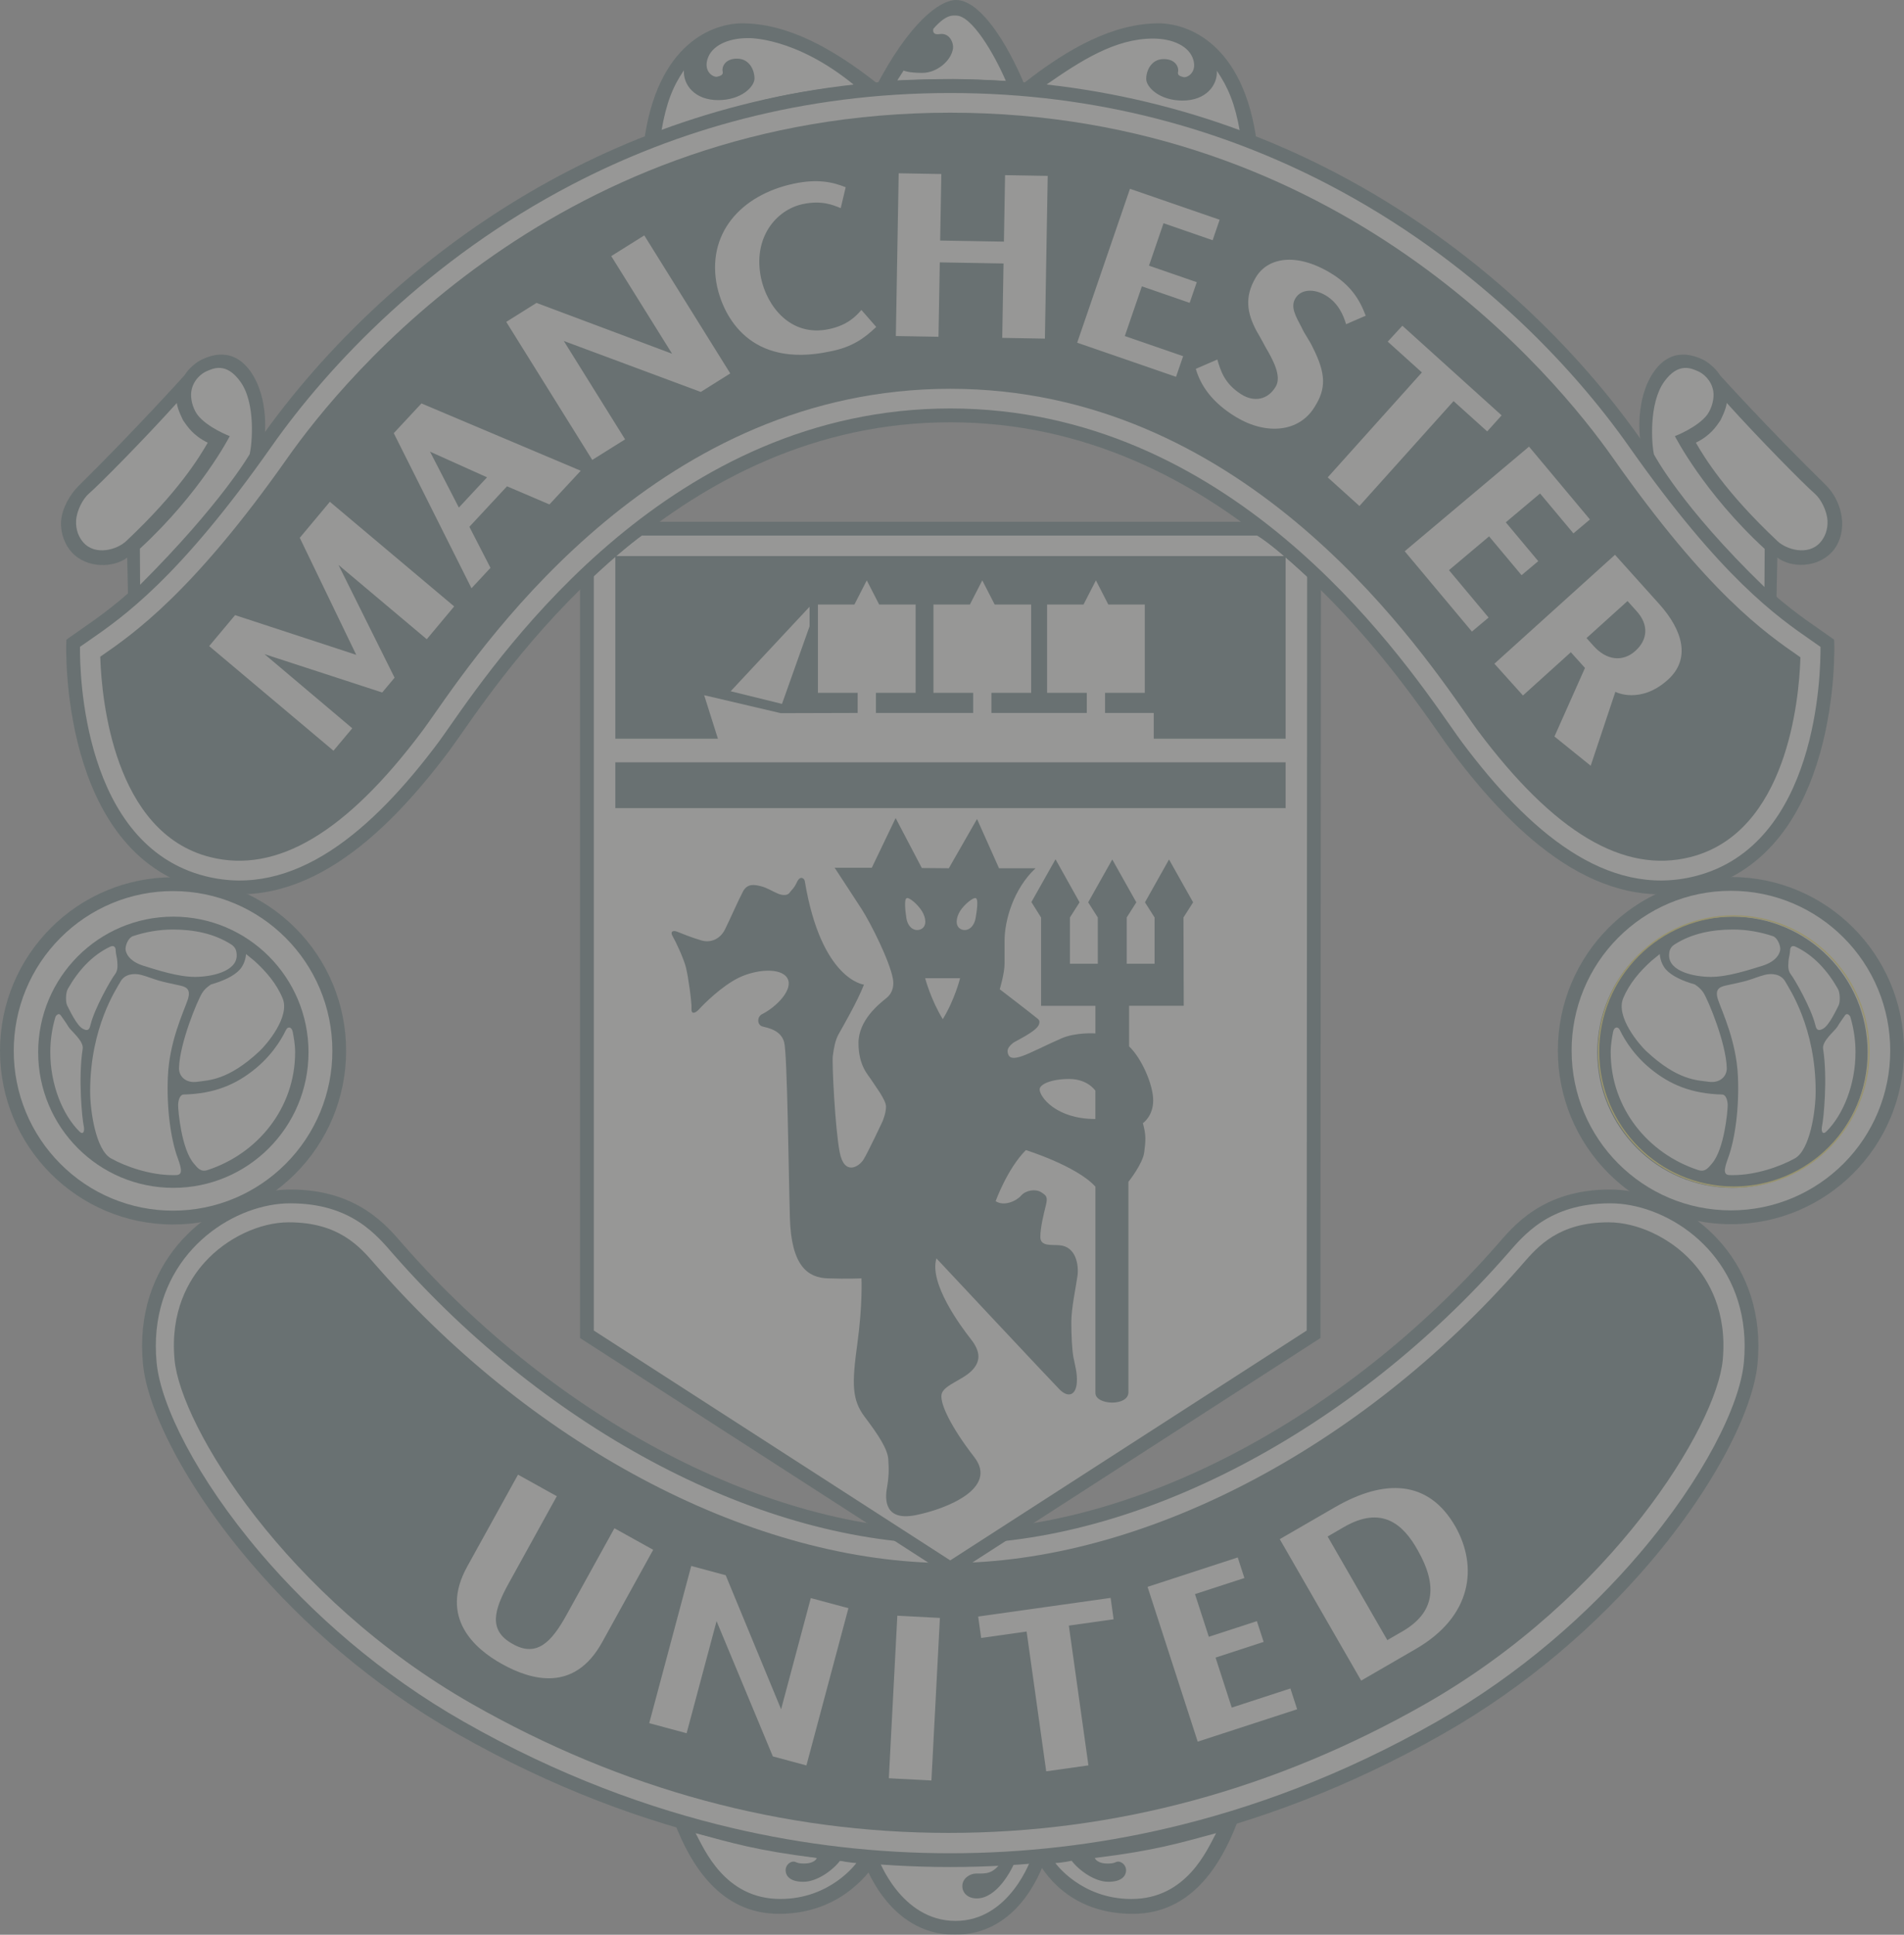 <svg width="63" height="64" viewBox="0 0 63 64" fill="none" xmlns="http://www.w3.org/2000/svg">
<rect x="0" y="0" width="63" height="64" fill="#808080" stroke="none"/>
<g opacity="0.2">
<path fill-rule="evenodd" clip-rule="evenodd" d="M34.622 61.408C34.373 62.159 33.558 64 31.593 64C29.361 64 28.582 61.575 28.544 61.476L28.48 61.243C28.48 61.243 30.404 61.403 31.463 61.403C32.522 61.403 34.332 61.3 34.628 61.243L34.622 61.408Z" fill="#0F393B"/>
<path fill-rule="evenodd" clip-rule="evenodd" d="M40.482 60.212L40.943 60.274C40.396 61.704 39.413 63.308 37.483 63.308C35.615 63.308 34.689 62.222 34.294 61.492L33.971 61.293C33.971 61.293 37.202 61.186 40.482 60.212ZM22.772 60.212L22.311 60.274C22.858 61.704 23.841 63.308 25.772 63.308C27.64 63.308 28.648 62.161 29.062 61.492L29.283 61.293C29.282 61.293 26.052 61.186 22.772 60.212Z" fill="#0F393B"/>
<path fill-rule="evenodd" clip-rule="evenodd" d="M33.159 61.557C32.856 61.996 32.654 61.976 32.289 61.976C32.107 61.976 31.833 62.128 31.842 62.402C31.847 62.618 32.023 62.798 32.321 62.798C32.98 62.798 33.482 61.874 33.623 61.483C33.623 61.483 34.014 61.467 34.128 61.455C34.128 61.455 33.428 63.542 31.617 63.542C29.801 63.542 29.061 61.478 29.061 61.478C29.061 61.478 30.589 61.572 31.465 61.572C32.34 61.572 32.897 61.569 33.159 61.557ZM40.239 60.639C39.055 60.959 38.214 61.217 36.225 61.46C36.225 61.46 36.287 61.666 36.719 61.643C36.886 61.635 36.907 61.593 36.969 61.582C37.091 61.56 37.28 61.689 37.258 61.906C37.241 62.057 37.112 62.248 36.672 62.248C36.231 62.248 35.717 61.887 35.458 61.552C35.458 61.552 35.193 61.613 34.92 61.628C34.92 61.628 35.766 62.817 37.435 62.817C39.272 62.817 39.95 61.171 40.239 60.639Z" fill="#F5F3EE"/>
<path fill-rule="evenodd" clip-rule="evenodd" d="M23.016 60.638C24.2 60.958 25.041 61.217 27.029 61.459C27.029 61.459 26.967 61.666 26.535 61.642C26.368 61.634 26.347 61.593 26.285 61.582C26.163 61.559 25.974 61.688 25.997 61.905C26.013 62.056 26.142 62.248 26.583 62.248C27.023 62.248 27.538 61.886 27.796 61.551C27.796 61.551 28.061 61.612 28.335 61.627C28.335 61.627 27.488 62.816 25.819 62.816C23.982 62.817 23.304 61.171 23.016 60.638ZM31.443 50.846C37.773 50.846 44.786 46.95 49.703 41.333C50.235 40.726 51.138 39.575 53.278 39.575C55.418 39.575 58.264 41.531 57.929 45.092C57.685 47.689 53.984 53.541 47.654 57.148C41.325 60.756 35.496 61.532 31.444 61.532C27.391 61.532 21.562 60.756 15.232 57.148C8.903 53.541 5.202 47.689 4.958 45.092C4.623 41.531 7.468 39.575 9.608 39.575C11.749 39.575 12.652 40.727 13.184 41.333C18.101 46.95 25.114 50.846 31.443 50.846Z" fill="#F5F3EE"/>
<path d="M31.441 50.619C34.508 50.619 37.741 49.691 40.815 48.089C44.017 46.421 47.044 44.024 49.531 41.184C49.804 40.872 50.173 40.419 50.762 40.037C51.354 39.652 52.155 39.348 53.276 39.348C53.392 39.348 53.517 39.354 53.647 39.366C54.678 39.464 55.813 39.964 56.688 40.835C57.563 41.707 58.182 42.948 58.182 44.525C58.182 44.711 58.173 44.907 58.153 45.115C58.013 46.606 56.777 49.125 54.594 51.687C52.881 53.696 50.581 55.742 47.765 57.346C44.578 59.162 41.518 60.266 38.745 60.915C33.941 62.041 28.942 62.041 24.138 60.915C21.365 60.266 18.305 59.162 15.118 57.346C12.302 55.741 10.002 53.696 8.289 51.687C6.106 49.125 4.87 46.606 4.73 45.115C4.711 44.919 4.702 44.722 4.701 44.525C4.701 42.948 5.32 41.707 6.196 40.835C7.07 39.964 8.204 39.464 9.235 39.366C9.366 39.354 9.49 39.348 9.606 39.348C10.727 39.348 11.529 39.652 12.121 40.037C12.71 40.419 13.079 40.872 13.352 41.184C15.839 44.024 18.866 46.421 22.068 48.089C25.142 49.691 28.374 50.619 31.441 50.619ZM31.441 51.075C28.299 51.075 24.995 50.129 21.858 48.495C18.608 46.801 15.536 44.368 13.011 41.484C12.753 41.19 12.404 40.763 11.873 40.419C11.346 40.076 10.626 39.805 9.606 39.805C9.497 39.805 9.387 39.81 9.278 39.82C8.343 39.908 7.313 40.364 6.516 41.158C5.719 41.951 5.156 43.083 5.156 44.525C5.156 44.708 5.165 44.891 5.182 45.072C5.314 46.483 6.512 48.902 8.633 51.391C10.316 53.365 12.576 55.375 15.342 56.951C18.486 58.743 21.505 59.831 24.241 60.472C26.602 61.025 29.017 61.304 31.441 61.304C33.865 61.304 36.281 61.025 38.641 60.472C41.378 59.831 44.397 58.743 47.54 56.951C50.306 55.375 52.567 53.365 54.249 51.39C56.371 48.901 57.569 46.484 57.701 45.072C57.718 44.891 57.727 44.708 57.727 44.525C57.727 43.083 57.164 41.952 56.367 41.158C55.57 40.364 54.539 39.908 53.605 39.82C53.495 39.81 53.386 39.805 53.276 39.805C52.257 39.805 51.537 40.076 51.009 40.419C50.479 40.763 50.13 41.19 49.872 41.484C47.347 44.368 44.275 46.801 41.025 48.494C37.888 50.129 34.583 51.075 31.441 51.075Z" fill="#0F393B"/>
<path fill-rule="evenodd" clip-rule="evenodd" d="M12.471 41.892L12.397 41.808C11.893 41.228 11.203 40.433 9.554 40.433C8.593 40.433 7.504 40.948 6.781 41.746C6.24 42.341 5.626 43.388 5.777 44.989C5.983 47.175 9.445 52.847 15.612 56.362C20.582 59.194 25.89 60.631 31.389 60.631C36.889 60.631 42.197 59.194 47.167 56.362C53.333 52.847 56.796 47.175 57.002 44.989C57.152 43.388 56.539 42.341 55.997 41.746C55.275 40.948 54.185 40.433 53.224 40.433C51.577 40.433 50.886 41.228 50.382 41.808L50.309 41.892C45.009 47.944 37.76 51.704 31.389 51.704C25.02 51.704 17.77 47.945 12.471 41.892Z" fill="#0F393B"/>
<path fill-rule="evenodd" clip-rule="evenodd" d="M51.775 34.753C51.775 31.707 54.236 29.238 57.274 29.238C60.311 29.238 62.773 31.707 62.773 34.753C62.773 37.798 60.311 40.266 57.274 40.266C54.236 40.266 51.775 37.798 51.775 34.753Z" fill="#F5F3EE"/>
<path d="M51.547 34.753C51.547 33.167 52.188 31.731 53.224 30.692C54.26 29.652 55.692 29.01 57.273 29.01C58.855 29.01 60.286 29.652 61.323 30.692C62.359 31.731 63 33.167 63 34.753C63 36.339 62.359 37.774 61.323 38.813C60.287 39.852 58.855 40.495 57.273 40.495C55.692 40.495 54.261 39.852 53.224 38.813C52.692 38.28 52.269 37.648 51.981 36.951C51.694 36.254 51.546 35.507 51.547 34.753ZM52.002 34.753C52.002 36.212 52.593 37.533 53.546 38.49C54.5 39.446 55.818 40.038 57.273 40.038C58.728 40.038 60.046 39.446 61.001 38.49C61.491 38 61.879 37.417 62.144 36.776C62.409 36.134 62.545 35.447 62.544 34.753C62.545 34.058 62.409 33.371 62.144 32.729C61.879 32.088 61.491 31.505 61.001 31.015C60.046 30.058 58.728 29.467 57.273 29.467C55.818 29.467 54.5 30.058 53.546 31.015C53.056 31.505 52.667 32.088 52.402 32.729C52.137 33.371 52.001 34.058 52.002 34.753Z" fill="#0F393B"/>
<path fill-rule="evenodd" clip-rule="evenodd" d="M0.229 34.761C0.229 31.717 2.691 29.248 5.727 29.248C8.764 29.248 11.226 31.717 11.226 34.761C11.226 37.807 8.764 40.276 5.727 40.276C2.691 40.276 0.229 37.807 0.229 34.761Z" fill="#F5F3EE"/>
<path d="M0 34.761C0 33.176 0.641 31.74 1.677 30.701C2.208 30.167 2.84 29.744 3.535 29.455C4.229 29.166 4.974 29.018 5.726 29.019C7.307 29.019 8.739 29.662 9.775 30.701C10.308 31.234 10.73 31.866 11.018 32.563C11.306 33.26 11.453 34.007 11.452 34.761C11.452 36.347 10.811 37.783 9.775 38.822C9.244 39.356 8.613 39.78 7.918 40.068C7.223 40.357 6.479 40.505 5.726 40.505C4.145 40.505 2.714 39.861 1.677 38.822C0.641 37.783 0 36.347 0 34.761ZM0.455 34.761C0.454 35.456 0.59 36.143 0.855 36.785C1.12 37.426 1.509 38.009 1.999 38.499C2.488 38.991 3.069 39.381 3.708 39.646C4.348 39.912 5.034 40.048 5.726 40.047C7.182 40.047 8.499 39.455 9.453 38.499C9.943 38.009 10.332 37.426 10.597 36.785C10.862 36.143 10.998 35.456 10.997 34.761C10.997 33.302 10.407 31.98 9.453 31.024C8.499 30.067 7.182 29.476 5.726 29.476C5.034 29.475 4.348 29.611 3.708 29.877C3.069 30.143 2.488 30.532 1.999 31.024C1.509 31.514 1.12 32.097 0.855 32.738C0.59 33.38 0.454 34.067 0.455 34.761Z" fill="#0F393B"/>
<path fill-rule="evenodd" clip-rule="evenodd" d="M58.778 19.922L58.809 18.445C59.258 18.785 60.114 18.799 60.615 18.262C60.845 18.017 60.974 17.643 60.953 17.251C60.925 16.794 60.73 16.362 60.407 16.039C58.555 14.229 56.918 12.42 56.918 12.42C56.752 12.153 56.48 11.955 56.331 11.888C56.099 11.785 55.299 11.417 54.688 12.349C54.134 13.193 54.216 14.388 54.316 14.822L56.053 17.189C56.646 17.943 58.316 19.549 58.778 19.922ZM21.755 4.567C23.938 3.833 25.931 3.227 28.617 2.988L21.755 4.567Z" fill="#0F393B"/>
<path fill-rule="evenodd" clip-rule="evenodd" d="M21.756 4.572C23.939 3.838 25.932 3.233 28.618 2.993L29.027 2.761C27.526 1.577 26.035 0.772 24.552 0.772C23.621 0.772 21.727 1.406 21.302 4.754L21.756 4.572ZM41.135 4.572C38.952 3.838 36.96 3.233 34.274 2.993L33.864 2.761C35.366 1.577 36.856 0.772 38.339 0.772C39.271 0.772 41.165 1.406 41.59 4.754L41.135 4.572ZM29.654 2.656C30.098 2.634 31.122 2.611 31.532 2.611C31.942 2.611 33.074 2.665 33.322 2.684L29.654 2.656Z" fill="#0F393B"/>
<path fill-rule="evenodd" clip-rule="evenodd" d="M28.977 2.88C30.076 0.769 31.082 0 31.638 0C32.334 0 33.149 1.111 33.788 2.541L33.923 2.862L33.367 2.816C32.989 2.748 31.942 2.737 31.533 2.737C31.123 2.737 30.235 2.737 29.7 2.782L28.977 2.88Z" fill="#0F393B"/>
<path fill-rule="evenodd" clip-rule="evenodd" d="M26.828 52.863L25.845 56.541L24.012 52.107L22.872 51.8L21.482 57.001L22.719 57.334L23.71 53.626L25.572 58.1L26.683 58.399L28.073 53.197L26.828 52.863ZM31.1 53.52L29.691 53.446L29.41 58.823L30.819 58.897L31.1 53.52ZM32.366 53.474L32.465 54.183L33.969 53.97L34.617 58.594L36.014 58.397L35.366 53.774L36.847 53.565L36.749 52.857L32.366 53.474ZM46.911 51.282C47.594 52.483 47.456 53.355 46.403 53.965L45.904 54.254L43.929 50.826L44.469 50.513C45.729 49.784 46.44 50.433 46.911 51.282ZM44.165 49.861L42.345 50.914L45.039 55.593L46.845 54.547C48.724 53.459 48.898 51.817 48.161 50.505C47.272 48.944 45.811 48.908 44.165 49.861ZM40.756 56.486L40.221 54.832L41.812 54.313L41.588 53.626L39.998 54.144L39.54 52.732L41.175 52.2L40.954 51.519L37.971 52.492L39.63 57.612L42.92 56.541L42.697 55.853L40.756 56.486ZM20.33 50.553L18.74 53.429C18.26 54.297 17.765 54.845 16.957 54.377C16.154 53.932 16.34 53.266 16.831 52.377L18.424 49.493L17.14 48.78L15.457 51.824C14.529 53.504 15.699 54.539 16.607 55.043C17.584 55.586 19.003 55.99 19.923 54.325L21.613 51.266L20.33 50.553ZM19.42 18.927V44.137L31.442 51.886L43.463 44.137L43.478 18.967C43.097 18.625 42.297 17.876 41.666 17.489H21.162C20.638 17.857 19.598 18.733 19.42 18.927Z" fill="#F5F3EE"/>
<path d="M19.648 18.927V44.013L31.442 51.616L43.236 44.013L43.251 18.967H43.707L43.691 44.137V44.261L43.586 44.329L31.564 52.079L31.442 52.158L31.319 52.079L19.298 44.329L19.192 44.261V18.927H19.648Z" fill="#0F393B"/>
<path d="M43.327 19.138C43.219 19.04 43.3 19.113 43.185 19.009H43.184C42.774 18.637 42.087 18.014 41.548 17.684L41.785 17.295C42.367 17.653 43.07 18.29 43.491 18.67H43.489L43.632 18.797L43.327 19.138Z" fill="#0F393B"/>
<path d="M41.666 17.717H21.161V17.26H41.666V17.717Z" fill="#0F393B"/>
<path d="M21.292 17.676C21.046 17.849 20.7 18.123 20.383 18.384C20.011 18.691 19.676 18.983 19.586 19.082L19.252 18.773C19.352 18.663 19.706 18.353 20.094 18.033C20.432 17.754 20.791 17.47 21.03 17.302L21.292 17.676Z" fill="#0F393B"/>
<path fill-rule="evenodd" clip-rule="evenodd" d="M32.29 29.71C32.206 29.674 31.907 29.916 31.77 30.133C31.634 30.349 31.594 30.629 31.787 30.732C31.981 30.834 32.225 30.701 32.283 30.361C32.317 30.161 32.382 29.75 32.29 29.71ZM29.989 30.361C30.039 30.703 30.29 30.834 30.484 30.731C30.678 30.629 30.638 30.349 30.501 30.132C30.364 29.915 30.083 29.673 29.999 29.71C29.907 29.75 29.96 30.167 29.989 30.361ZM31.195 33.714C31.599 33.05 31.767 32.359 31.767 32.359H30.612C30.612 32.359 30.797 33.066 31.195 33.714ZM31.395 28.721L32.328 27.092L33.056 28.721H34.264C33.535 29.406 33.239 30.441 33.239 31.126V31.879C33.239 32.199 33.08 32.724 33.08 32.724C33.08 32.724 34.125 33.525 34.286 33.66C34.355 33.717 34.427 33.75 34.377 33.889C34.294 34.125 33.588 34.44 33.513 34.505C33.353 34.642 33.31 34.731 33.357 34.871C33.403 35.007 33.535 35.03 33.808 34.939C34.082 34.848 34.651 34.551 35.13 34.345C35.607 34.14 36.245 34.185 36.245 34.185V33.273H34.447V30.35L34.127 29.84L34.925 28.424L35.721 29.848L35.402 30.349V31.879H36.324V30.349L36.006 29.848L36.803 28.431L37.599 29.848L37.281 30.349V31.879H38.203V30.349L37.885 29.848L38.681 28.431L39.478 29.848L39.159 30.349L39.168 33.27L37.36 33.271V34.613C37.77 35.001 38.157 35.875 38.157 36.4C38.157 36.925 37.816 37.153 37.816 37.153C37.929 37.565 37.907 37.735 37.861 38.112C37.815 38.497 37.337 39.094 37.337 39.094V46.055C37.337 46.529 36.245 46.484 36.245 46.078V39.254C35.63 38.569 33.945 38.044 33.945 38.044C33.33 38.66 32.944 39.733 32.944 39.733C33.217 39.916 33.627 39.733 33.786 39.55C33.945 39.368 34.264 39.322 34.447 39.436C34.628 39.55 34.674 39.596 34.606 39.87C34.538 40.144 34.423 40.599 34.423 40.918C34.423 41.238 34.788 41.168 35.061 41.192C35.608 41.238 35.698 41.854 35.653 42.196C35.608 42.539 35.448 43.27 35.448 43.726C35.448 44.182 35.471 44.639 35.517 44.891C35.562 45.141 35.653 45.416 35.63 45.736C35.599 46.169 35.334 46.238 35.061 45.964C34.788 45.69 30.985 41.626 30.985 41.626C30.735 42.447 31.782 43.863 32.124 44.297C32.465 44.731 32.442 45.051 32.147 45.347C31.85 45.644 31.281 45.804 31.168 46.078C31.054 46.352 31.441 47.173 32.238 48.201C33.034 49.228 31.327 49.913 30.302 50.119C29.278 50.325 29.278 49.616 29.346 49.228C29.414 48.84 29.414 48.612 29.392 48.269C29.369 47.928 29.05 47.448 28.617 46.876C28.185 46.306 28.185 45.781 28.367 44.456C28.549 43.133 28.504 42.287 28.504 42.287C28.504 42.287 28.048 42.31 27.388 42.287C26.728 42.265 26.181 41.879 26.136 40.281C26.09 38.682 26.052 34.87 25.946 34.474C25.84 34.078 25.415 34.002 25.233 33.956C25.051 33.911 25.037 33.636 25.22 33.545C25.694 33.307 26.265 32.723 26.052 32.358C25.84 31.992 25.005 32.068 24.444 32.343C23.882 32.617 23.29 33.21 23.138 33.378C22.986 33.545 22.865 33.545 22.88 33.362C22.895 33.179 22.774 32.312 22.698 32.008C22.623 31.703 22.349 31.125 22.258 30.973C22.167 30.821 22.258 30.76 22.41 30.821C22.562 30.882 22.896 31.019 23.214 31.11C23.533 31.201 23.837 31.049 23.988 30.745C24.14 30.44 24.428 29.786 24.58 29.497C24.732 29.207 24.975 29.268 25.172 29.314C25.37 29.36 25.552 29.482 25.734 29.558C25.916 29.634 26.068 29.619 26.128 29.527C26.189 29.436 26.265 29.405 26.371 29.177C26.477 28.948 26.614 29.055 26.629 29.146C27.173 32.421 28.587 32.571 28.587 32.571C28.375 33.119 27.874 33.987 27.753 34.2C27.631 34.413 27.586 34.702 27.556 34.931C27.525 35.159 27.631 37.319 27.783 38.112C27.935 38.903 28.421 38.6 28.573 38.356C28.724 38.112 29.195 37.108 29.195 37.108C29.195 37.108 29.317 36.834 29.317 36.605C29.317 36.377 28.922 35.874 28.831 35.722C28.74 35.57 28.406 35.266 28.406 34.504C28.406 33.743 29.089 33.21 29.332 33.013C29.575 32.815 29.575 32.541 29.544 32.374C29.437 31.785 28.815 30.547 28.512 30.075C28.208 29.603 27.617 28.705 27.617 28.705H28.846L29.635 27.061L30.501 28.713L31.395 28.721ZM36.244 37.016V36.08C36.244 36.08 35.994 35.692 35.379 35.692C34.765 35.692 34.4 35.875 34.4 36.035C34.4 36.286 34.947 37.016 36.244 37.016ZM20.36 25.216H42.539V26.733H20.36V25.216ZM20.36 24.436V18.394H42.539V24.436H20.36Z" fill="#0F393B"/>
<path fill-rule="evenodd" clip-rule="evenodd" d="M38.175 24.616V23.584H36.564V22.919H37.879V19.997H36.672L36.262 19.198L35.852 19.997H34.646V22.919H35.96V23.584H32.804V22.919H34.119V19.997H32.912L32.502 19.198L32.092 19.997H30.886V22.919H32.2V23.584H28.983V22.919H30.297V19.997H29.09L28.68 19.198L28.271 19.997H27.064V22.919H28.378V23.584L25.834 23.591L23.3 22.997L23.811 24.616H38.175Z" fill="#F5F3EE"/>
<path fill-rule="evenodd" clip-rule="evenodd" d="M24.176 22.866L25.875 23.284L26.787 20.718L26.787 20.071L24.176 22.866ZM28.277 2.825C25.644 3.06 24.024 3.621 21.884 4.34C22.043 3.417 22.257 2.87 22.629 2.326C22.599 2.803 22.988 3.312 23.761 3.312C24.535 3.312 24.965 2.865 24.965 2.596C24.965 2.328 24.803 1.94 24.386 1.94C23.97 1.94 23.881 2.238 23.91 2.357C23.94 2.477 23.851 2.507 23.732 2.537C23.613 2.566 23.286 2.387 23.405 1.97C23.535 1.511 24.089 1.261 24.743 1.261C24.742 1.26 26.3 1.198 28.277 2.825ZM41.027 4.359C38.887 3.639 37.194 3.078 34.561 2.843C35.773 1.996 36.905 1.276 38.149 1.276C38.803 1.276 39.357 1.526 39.487 1.985C39.606 2.402 39.279 2.581 39.159 2.551C39.041 2.521 38.952 2.491 38.981 2.372C39.011 2.253 38.921 1.954 38.505 1.954C38.089 1.954 37.926 2.342 37.926 2.611C37.926 2.879 38.357 3.327 39.13 3.327C39.904 3.327 40.292 2.818 40.263 2.341C40.634 2.885 40.868 3.435 41.027 4.359ZM29.899 2.334C29.829 2.447 29.767 2.532 29.691 2.658C30.304 2.632 30.918 2.617 31.532 2.613C31.934 2.613 33.042 2.666 33.285 2.684C32.893 1.773 32.153 0.515 31.636 0.515C31.534 0.515 31.308 0.462 30.883 0.953C30.883 0.953 30.817 1.169 31.087 1.128C31.429 1.075 31.558 1.429 31.533 1.605C31.473 2.015 30.997 2.411 30.521 2.411C30.045 2.411 29.899 2.334 29.899 2.334Z" fill="#F5F3EE"/>
<path fill-rule="evenodd" clip-rule="evenodd" d="M6.965 17.189L8.702 14.822C8.802 14.388 8.885 13.193 8.331 12.349C7.72 11.417 6.918 11.785 6.687 11.888C6.538 11.955 6.266 12.152 6.1 12.42C6.1 12.42 4.433 14.267 2.589 16.085C2.332 16.338 2.043 16.816 2.02 17.251C1.998 17.642 2.151 18.032 2.381 18.278C2.882 18.814 3.761 18.785 4.209 18.445L4.24 19.922C4.703 19.548 6.373 17.943 6.965 17.189Z" fill="#0F393B"/>
<path fill-rule="evenodd" clip-rule="evenodd" d="M31.442 13.74C41.339 13.74 46.974 23.059 48.199 24.697C50.386 27.619 53.055 29.989 56.153 29.202C60.706 28.045 60.464 21.28 60.464 21.28C59.371 20.488 57.497 19.491 54.089 14.643C50.749 9.894 43.19 2.848 31.442 2.848C19.693 2.848 12.134 9.894 8.795 14.643C5.387 19.49 3.513 20.488 2.42 21.28C2.42 21.28 2.178 28.045 6.731 29.202C9.829 29.989 12.499 27.619 14.685 24.697C15.909 23.059 21.546 13.74 31.442 13.74Z" fill="#F5F3EE"/>
<path d="M31.442 13.512C40.645 13.512 46.19 21.438 47.994 24.016C48.158 24.25 48.291 24.44 48.381 24.56C49.459 26.001 50.654 27.305 51.957 28.148C53.234 28.975 54.618 29.357 56.098 28.981C60.141 27.954 60.245 22.266 60.237 21.398C60.151 21.336 60.055 21.27 59.954 21.2C58.809 20.407 56.968 19.134 53.903 14.774C51.986 12.048 48.666 8.558 43.951 6.102C40.52 4.316 36.351 3.077 31.442 3.077C26.533 3.077 22.363 4.316 18.933 6.102C14.217 8.558 10.898 12.047 8.981 14.774C5.915 19.135 4.074 20.408 2.928 21.201C2.828 21.27 2.733 21.336 2.646 21.397C2.638 22.266 2.742 27.953 6.786 28.981C8.266 29.357 9.649 28.975 10.927 28.148C12.229 27.305 13.425 26.001 14.503 24.56C14.593 24.439 14.726 24.25 14.889 24.016C16.694 21.438 22.24 13.512 31.442 13.512ZM31.442 13.969C22.476 13.969 17.032 21.748 15.261 24.279C15.132 24.465 15.001 24.65 14.867 24.833C13.759 26.314 12.526 27.656 11.173 28.532C9.794 29.424 8.294 29.834 6.676 29.423C1.943 28.221 2.192 21.294 2.193 21.273L2.196 21.162L2.288 21.095C2.413 21.005 2.537 20.919 2.671 20.826C3.791 20.051 5.59 18.807 8.61 14.512C10.558 11.741 13.932 8.194 18.725 5.698C22.214 3.88 26.455 2.62 31.443 2.62C36.43 2.62 40.67 3.88 44.16 5.698C48.952 8.194 52.327 11.74 54.275 14.512C57.295 18.806 59.094 20.051 60.213 20.825C60.347 20.918 60.472 21.005 60.597 21.095L60.689 21.162L60.692 21.273C60.693 21.293 60.942 28.221 56.209 29.423C54.591 29.834 53.091 29.424 51.712 28.532C50.359 27.656 49.126 26.314 48.018 24.833C47.907 24.684 47.78 24.502 47.623 24.279C45.852 21.748 40.409 13.969 31.442 13.969Z" fill="#0F393B"/>
<path fill-rule="evenodd" clip-rule="evenodd" d="M31.441 12.861C40.982 12.861 46.659 20.977 48.527 23.643C48.648 23.82 48.773 23.996 48.899 24.169C51.424 27.544 53.726 28.912 55.937 28.35C59.134 27.538 59.527 23.126 59.571 21.793L59.572 21.743L59.532 21.714C58.408 20.936 56.524 19.635 53.371 15.15C51.487 12.47 44.337 3.728 31.441 3.728C18.545 3.728 11.396 12.47 9.511 15.15C6.38 19.603 4.414 20.964 3.358 21.695L3.317 21.723L3.319 21.773C3.365 23.111 3.762 27.541 6.945 28.35C9.156 28.912 11.458 27.544 13.982 24.169C14.074 24.046 14.204 23.86 14.356 23.644C16.222 20.977 21.9 12.861 31.441 12.861Z" fill="#0F393B"/>
<path fill-rule="evenodd" clip-rule="evenodd" d="M10.915 16.599L9.919 17.79L11.787 21.661L7.779 20.348L6.921 21.372L11.034 24.833L11.656 24.091L8.752 21.638L12.647 22.907L13.056 22.418L11.2 18.688L14.121 21.145L15.028 20.06L10.915 16.599ZM16.115 15.789L15.183 16.79L14.229 14.941L16.115 15.789ZM13.945 13.345L13.029 14.329L15.601 19.459L16.229 18.784L15.531 17.426L16.776 16.087L18.18 16.686L19.216 15.572L13.945 13.345ZM20.225 8.472L22.238 11.701L17.753 10.02L16.751 10.648L19.597 15.214L20.683 14.534L18.655 11.279L23.188 12.965L24.163 12.353L21.318 7.787L20.225 8.472ZM37.218 11.116L37.783 9.472L39.364 10.018L39.599 9.334L38.018 8.788L38.499 7.384L40.124 7.946L40.356 7.269L37.389 6.245L35.642 11.336L38.913 12.465L39.148 11.782L37.218 11.116ZM46.402 10.775L45.918 11.301L47.048 12.32L43.932 15.791L44.981 16.738L48.096 13.268L49.209 14.271L49.686 13.74L46.402 10.775ZM47.944 18.86L49.271 17.743L50.346 19.027L50.898 18.562L49.824 17.278L50.958 16.324L52.062 17.644L52.608 17.184L50.593 14.774L46.479 18.235L48.703 20.892L49.255 20.428L47.944 18.86ZM54.165 20.231C54.539 20.648 54.541 21.144 54.113 21.53C53.685 21.916 53.147 21.833 52.737 21.376L52.495 21.107L53.852 19.882L54.165 20.231ZM53.45 22.884C53.461 22.896 54.281 23.304 55.188 22.485C55.946 21.8 55.691 20.861 54.9 19.98L53.437 18.352L49.447 21.955L50.392 23.006L51.976 21.575L52.444 22.095L51.434 24.363L52.633 25.33L53.45 22.884ZM33.256 5.794L33.218 7.993L31.108 7.957L31.147 5.757L29.736 5.732L29.642 11.116L31.053 11.14L31.096 8.679L33.205 8.716L33.162 11.177L34.574 11.202L34.667 5.818L33.256 5.794ZM40.899 13.796C41.9 14.399 42.994 14.302 43.503 13.452C43.878 12.858 43.881 12.367 43.435 11.489C43.315 11.235 43.168 11.055 43.067 10.83C42.872 10.458 42.69 10.156 42.862 9.869C43.047 9.561 43.478 9.539 43.872 9.776C44.285 10.025 44.456 10.438 44.539 10.725L45.189 10.443C44.99 9.912 44.695 9.433 44.028 9.032C42.879 8.34 41.944 8.523 41.555 9.172C41.162 9.828 41.273 10.369 41.565 10.927C41.565 10.927 41.753 11.25 41.862 11.462C42.119 11.899 42.419 12.444 42.21 12.792C41.954 13.22 41.507 13.315 41.076 13.047C40.524 12.695 40.395 12.29 40.279 11.892L39.567 12.201C39.724 12.741 40.092 13.309 40.899 13.796ZM26.262 6.076C24.504 6.451 23.353 7.745 23.732 9.499C23.949 10.445 24.795 12.195 27.462 11.626C28.2 11.485 28.604 11.185 28.993 10.815L28.502 10.253C28.324 10.458 28.046 10.756 27.433 10.886C26.144 11.161 25.375 10.11 25.183 9.205C24.9 7.868 25.677 6.94 26.564 6.751C27.186 6.618 27.569 6.783 27.811 6.882L27.819 6.881L27.982 6.194C27.558 6.022 27.051 5.909 26.262 6.076ZM54.726 15.03C54.652 14.711 54.548 13.347 55.064 12.627C55.541 11.964 55.975 12.188 56.209 12.292C56.314 12.339 56.628 12.544 56.691 12.947C56.724 13.164 56.656 13.484 56.489 13.719C56.162 14.145 55.419 14.427 55.419 14.427C55.419 14.427 56.371 16.299 58.39 18.157L58.383 19.419C55.619 16.747 54.726 15.03 54.726 15.03Z" fill="#F5F3EE"/>
<path fill-rule="evenodd" clip-rule="evenodd" d="M56.113 14.643C56.386 15.116 57.08 16.271 58.817 17.903C59.105 18.174 59.823 18.4 60.229 17.943C60.385 17.767 60.484 17.516 60.469 17.225C60.45 16.89 60.245 16.499 60.047 16.329C59.7 16.031 58.207 14.518 57.136 13.33C57.113 13.547 56.924 13.909 56.924 13.909C56.781 14.112 56.601 14.404 56.113 14.643ZM4.636 19.343L4.629 18.15C6.648 16.292 7.602 14.427 7.602 14.427C7.602 14.427 6.858 14.145 6.532 13.719C6.364 13.484 6.296 13.163 6.33 12.947C6.392 12.543 6.707 12.339 6.811 12.292C7.044 12.188 7.479 11.963 7.955 12.627C8.472 13.346 8.337 14.701 8.263 15.02C8.264 15.02 7.322 16.664 4.636 19.343Z" fill="#F5F3EE"/>
<path fill-rule="evenodd" clip-rule="evenodd" d="M6.874 14.644C6.601 15.116 5.907 16.272 4.17 17.904C3.882 18.174 3.163 18.4 2.758 17.944C2.602 17.768 2.503 17.517 2.518 17.226C2.536 16.891 2.742 16.5 2.94 16.329C3.287 16.031 4.78 14.519 5.85 13.331C5.873 13.548 6.062 13.91 6.062 13.91C6.206 14.113 6.386 14.405 6.874 14.644Z" fill="#F5F3EE"/>
<path fill-rule="evenodd" clip-rule="evenodd" d="M1.263 34.808C1.263 32.331 3.265 30.322 5.735 30.322C8.206 30.322 10.208 32.331 10.208 34.808C10.208 37.286 8.206 39.293 5.735 39.293C3.265 39.293 1.263 37.285 1.263 34.808Z" fill="#0F393B"/>
<path fill-rule="evenodd" clip-rule="evenodd" d="M8.141 31.559C8.218 31.621 8.412 31.78 8.412 31.78C8.8 32.128 9.149 32.535 9.351 33.022C9.607 33.634 8.818 34.555 8.587 34.771C7.544 35.747 6.896 35.731 6.523 35.785C6.15 35.837 5.916 35.607 5.923 35.327C5.947 34.503 6.529 33.1 6.693 32.84C6.801 32.671 6.986 32.563 6.986 32.563C7.371 32.455 7.744 32.289 7.938 32.069C8.132 31.849 8.141 31.559 8.141 31.559ZM4.398 30.967C4.822 30.824 5.267 30.75 5.714 30.748C6.413 30.748 7.079 30.879 7.645 31.238C7.789 31.329 7.832 31.445 7.832 31.607C7.832 32.135 7.002 32.315 6.45 32.315C5.898 32.315 5.22 32.094 4.741 31.945C4.261 31.794 4.154 31.513 4.154 31.389C4.153 31.266 4.245 31.019 4.398 30.967ZM2.629 37.43C2.066 36.872 1.664 35.869 1.664 34.81C1.664 34.4 1.724 34.004 1.837 33.631C1.837 33.631 1.932 33.46 2.024 33.606C2.09 33.709 2.179 33.815 2.259 33.956C2.34 34.098 2.777 34.431 2.736 34.694C2.582 35.686 2.721 37.009 2.767 37.226C2.814 37.442 2.746 37.546 2.629 37.43ZM2.737 34.029C2.537 33.919 2.299 33.409 2.222 33.258C2.167 33.149 2.17 32.845 2.245 32.711C2.575 32.127 3.044 31.595 3.652 31.313C3.721 31.281 3.829 31.277 3.829 31.45C3.829 31.547 3.877 31.698 3.879 31.792C3.881 31.884 3.922 32.083 3.799 32.238C3.676 32.392 3.131 33.349 2.998 33.89C2.968 34.013 2.936 34.14 2.737 34.029ZM5.801 38.871C5.772 38.87 5.743 38.872 5.714 38.872C4.969 38.872 4.153 38.589 3.67 38.317C3.17 38.037 2.983 36.755 2.983 36.099C2.983 33.984 3.852 32.712 3.991 32.464C4.129 32.218 4.437 32.187 4.668 32.248C4.9 32.31 4.989 32.357 5.254 32.437C5.397 32.481 5.685 32.541 5.9 32.588C6.116 32.634 6.346 32.68 6.208 33.082C6.07 33.483 5.605 34.455 5.555 35.605C5.508 36.642 5.647 37.677 5.882 38.311C6.034 38.723 6.032 38.879 5.801 38.871ZM6.863 38.706C6.631 38.781 6.525 38.616 6.417 38.492C6.001 38.016 5.894 36.734 5.894 36.565C5.894 36.394 5.955 36.209 6.073 36.206C7.084 36.181 7.803 35.885 8.462 35.341C9.12 34.798 9.406 34.184 9.466 34.064C9.526 33.944 9.656 33.966 9.687 34.139C9.713 34.281 9.765 34.537 9.765 34.81C9.765 36.653 8.527 38.165 6.863 38.706Z" fill="#F5F3EE"/>
<path fill-rule="evenodd" clip-rule="evenodd" d="M61.796 34.808C61.796 32.331 59.793 30.322 57.323 30.322C54.852 30.322 52.851 32.331 52.851 34.808C52.851 37.286 54.852 39.293 57.323 39.293C59.793 39.293 61.796 37.285 61.796 34.808Z" fill="#0F393B"/>
<path fill-rule="evenodd" clip-rule="evenodd" d="M55.121 32.068C55.315 32.288 55.688 32.454 56.073 32.562C56.073 32.562 56.258 32.67 56.365 32.84C56.529 33.099 57.111 34.503 57.136 35.326C57.144 35.606 56.909 35.837 56.536 35.784C56.163 35.731 55.515 35.747 54.472 34.771C54.241 34.554 53.452 33.634 53.709 33.022C53.91 32.535 54.26 32.128 54.648 31.78C54.648 31.78 54.841 31.62 54.919 31.559C54.918 31.559 54.928 31.849 55.121 32.068ZM58.906 31.389C58.906 31.513 58.799 31.794 58.32 31.945C57.839 32.094 57.162 32.315 56.61 32.315C56.057 32.315 55.227 32.135 55.227 31.607C55.227 31.445 55.271 31.329 55.414 31.238C55.98 30.879 56.646 30.748 57.345 30.748C57.806 30.748 58.248 30.83 58.661 30.967C58.813 31.019 58.906 31.266 58.906 31.389ZM60.292 37.226C60.338 37.009 60.477 35.685 60.323 34.694C60.282 34.431 60.72 34.098 60.8 33.956C60.881 33.815 60.969 33.709 61.035 33.606C61.127 33.46 61.222 33.63 61.222 33.63C61.337 34.013 61.396 34.41 61.395 34.81C61.395 35.869 60.993 36.872 60.43 37.43C60.313 37.546 60.245 37.442 60.292 37.226ZM60.061 33.89C59.928 33.349 59.383 32.392 59.26 32.238C59.136 32.084 59.178 31.884 59.179 31.793C59.182 31.699 59.23 31.547 59.23 31.451C59.23 31.278 59.337 31.281 59.406 31.313C60.015 31.595 60.484 32.127 60.813 32.712C60.889 32.845 60.892 33.149 60.836 33.258C60.76 33.41 60.522 33.919 60.322 34.029C60.123 34.14 60.091 34.013 60.061 33.89ZM57.178 38.312C57.412 37.677 57.551 36.642 57.505 35.605C57.454 34.456 56.99 33.484 56.851 33.083C56.712 32.681 56.943 32.635 57.159 32.588C57.375 32.541 57.662 32.481 57.806 32.438C58.07 32.357 58.16 32.31 58.391 32.248C58.621 32.187 58.93 32.218 59.069 32.465C59.208 32.712 60.077 33.984 60.077 36.1C60.077 36.755 59.89 38.037 59.39 38.318C58.907 38.589 58.091 38.872 57.345 38.872C57.316 38.872 57.288 38.87 57.259 38.871C57.028 38.879 57.025 38.723 57.178 38.312ZM53.295 34.81C53.295 34.537 53.347 34.28 53.373 34.139C53.404 33.966 53.534 33.944 53.593 34.064C53.654 34.184 53.939 34.798 54.598 35.341C55.257 35.885 55.975 36.18 56.986 36.206C57.104 36.209 57.166 36.394 57.166 36.565C57.166 36.734 57.059 38.016 56.643 38.492C56.535 38.616 56.428 38.781 56.196 38.706C54.532 38.165 53.295 36.653 53.295 34.81Z" fill="#F5F3EE"/>
<path d="M52.87 34.784C52.869 34.192 52.985 33.605 53.212 33.058C53.438 32.511 53.769 32.014 54.187 31.596C55.001 30.78 56.125 30.276 57.366 30.276C58.607 30.276 59.731 30.78 60.544 31.596C61.358 32.412 61.861 33.539 61.861 34.784C61.861 36.029 61.358 37.156 60.544 37.972C59.731 38.787 58.607 39.292 57.366 39.292C56.775 39.292 56.19 39.176 55.645 38.95C55.099 38.723 54.604 38.391 54.186 37.972C53.769 37.553 53.437 37.057 53.211 36.51C52.985 35.962 52.869 35.376 52.87 34.784ZM52.916 34.784C52.916 36.017 53.414 37.132 54.219 37.94C55.025 38.747 56.137 39.247 57.366 39.247C58.596 39.247 59.707 38.747 60.513 37.94C61.318 37.132 61.816 36.017 61.816 34.784C61.816 33.551 61.318 32.436 60.513 31.628C60.1 31.213 59.609 30.884 59.069 30.66C58.529 30.436 57.951 30.321 57.366 30.321C56.782 30.321 56.203 30.436 55.663 30.66C55.123 30.885 54.632 31.214 54.22 31.629C53.806 32.043 53.477 32.535 53.254 33.076C53.03 33.617 52.915 34.198 52.916 34.784Z" fill="#FDE62F"/>
</g>
</svg>
